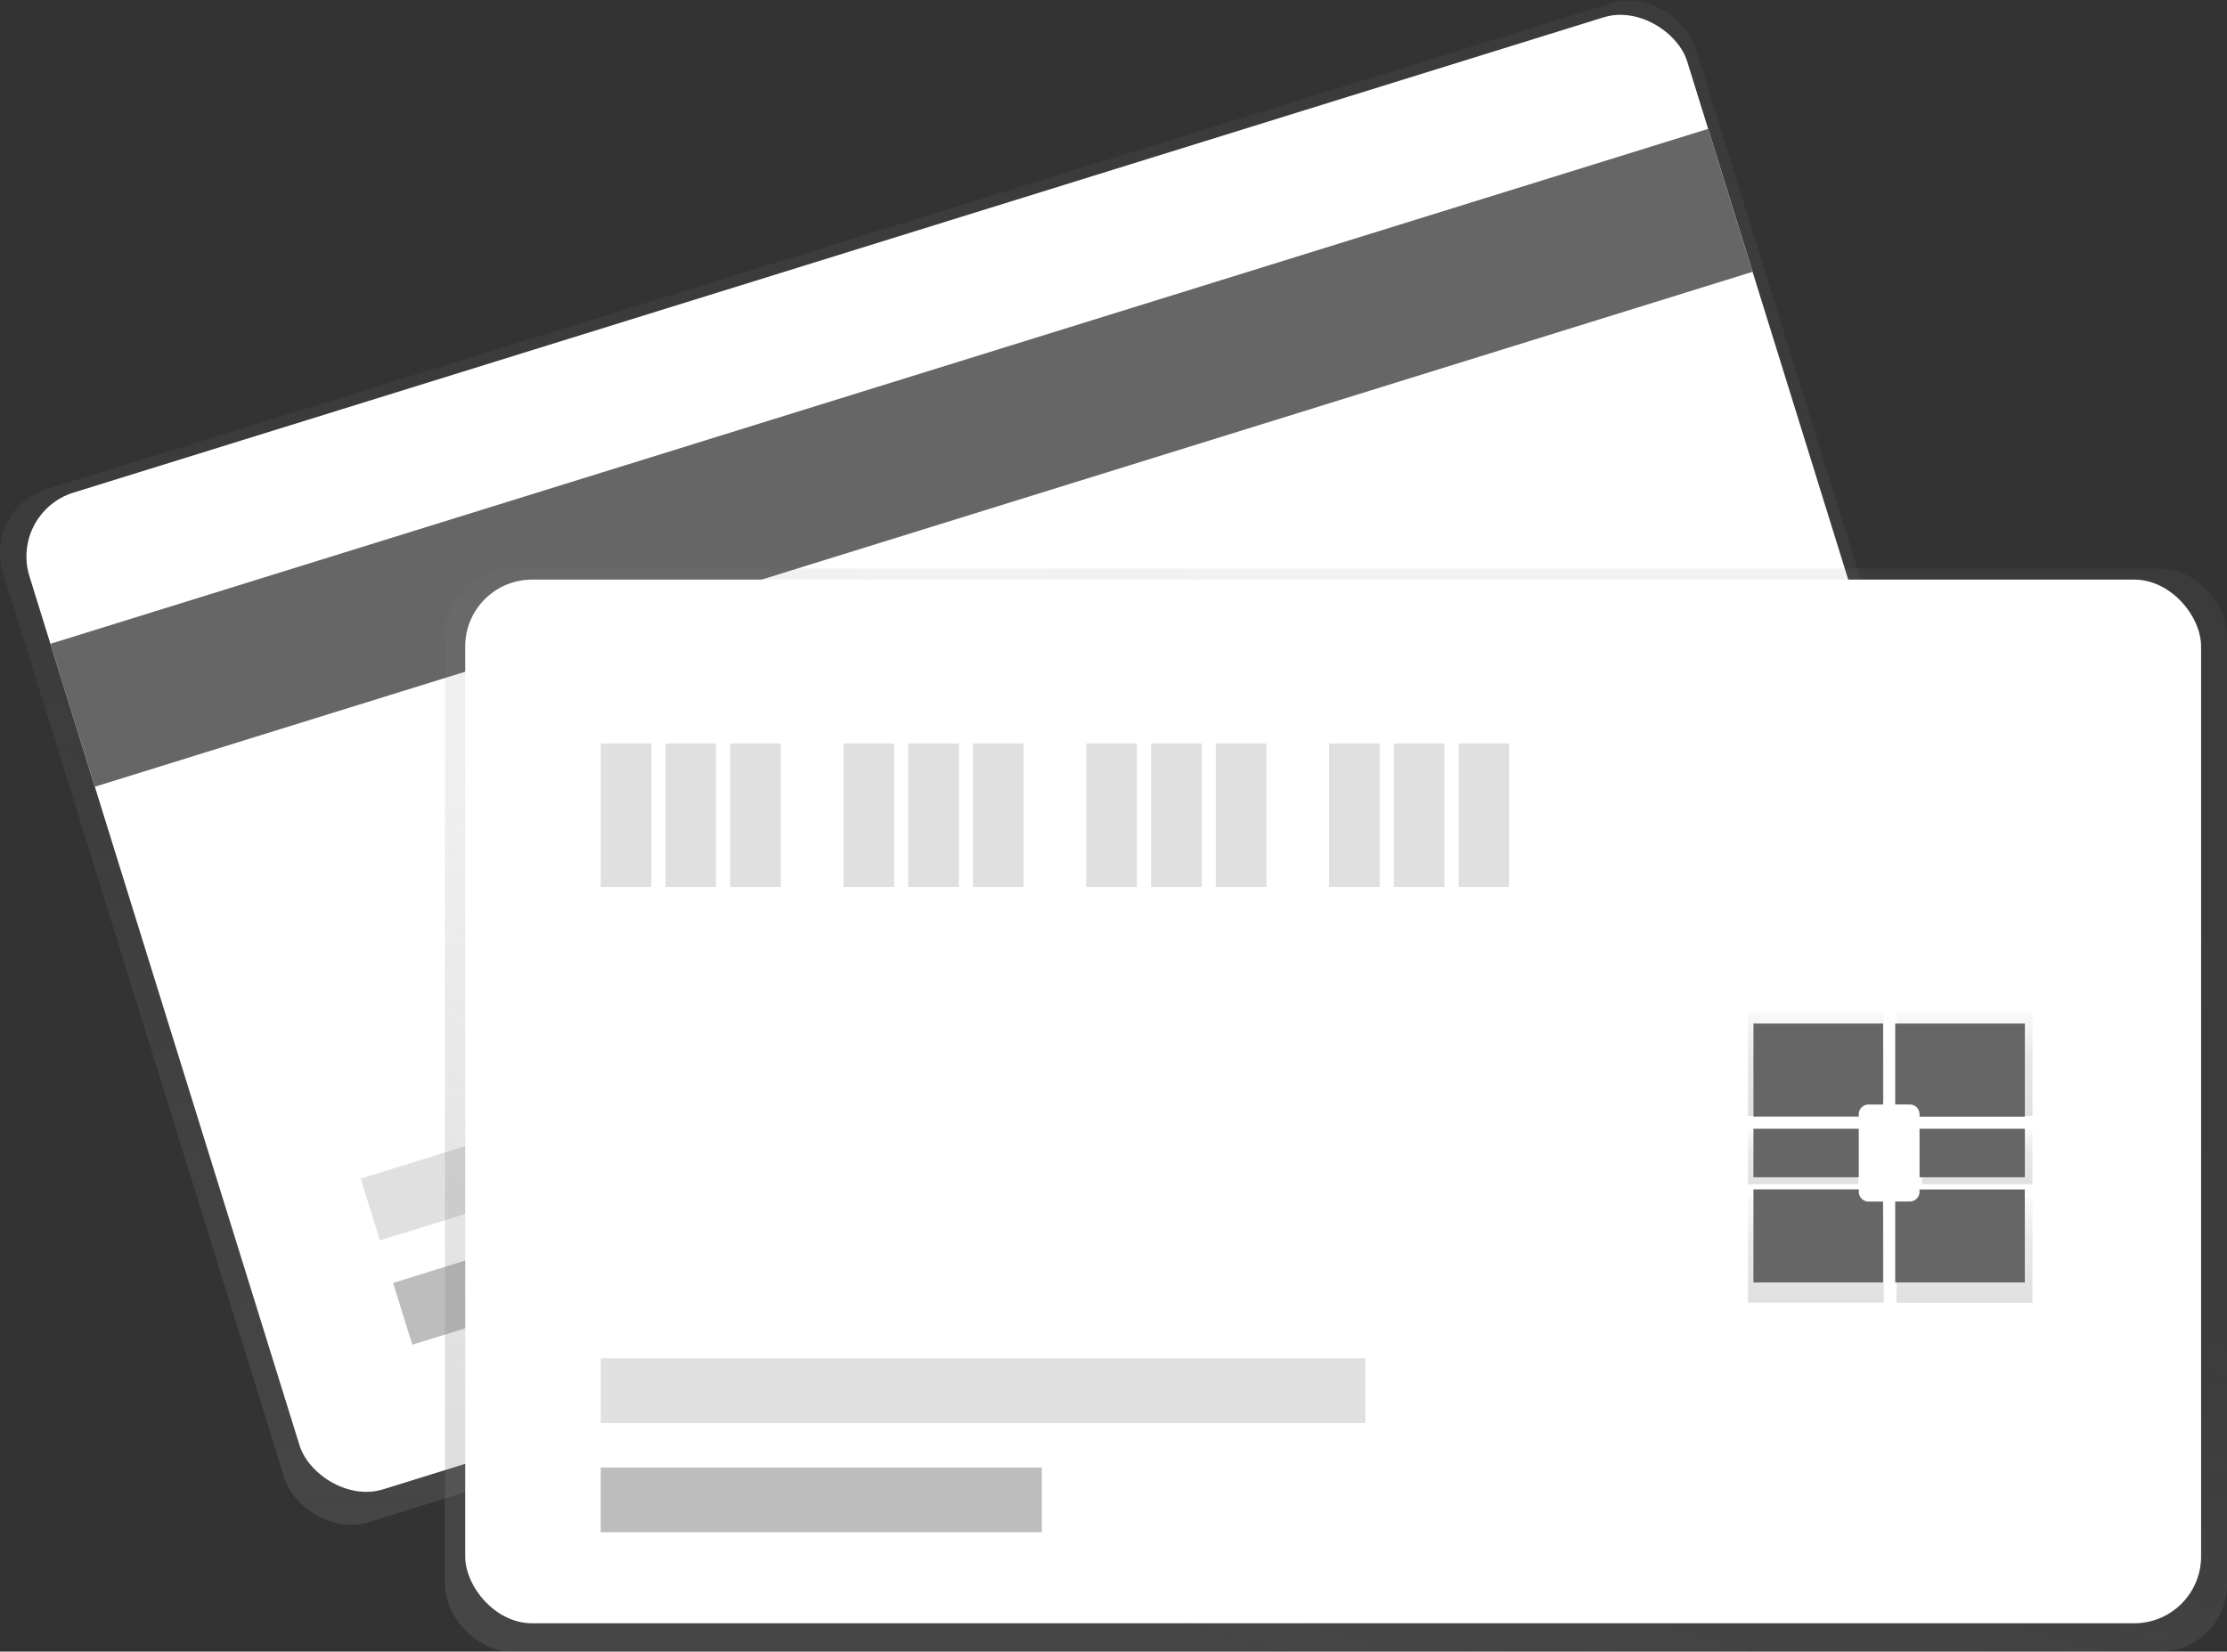 <svg xmlns="http://www.w3.org/2000/svg" xmlns:xlink="http://www.w3.org/1999/xlink" viewBox="0 0 915.69 679.28">
  <rect x="0" y="0" width="915.69" height="679.28" fill="#333333" stroke="none"/>
  <defs>
    <linearGradient id="a" x1="549.23" y1="734.77" x2="549.23" y2="126.57" gradientTransform="matrix(.97 .31 -.3 .99 144.2 -171.29)" gradientUnits="userSpaceOnUse">
      <stop offset="0" stop-color="gray" stop-opacity=".25"/>
      <stop offset=".54" stop-color="gray" stop-opacity=".12"/>
      <stop offset="1" stop-color="gray" stop-opacity=".1"/>
    </linearGradient>
    <linearGradient id="c" x1="549.32" y1="679.28" x2="549.32" y2="233.84" xlink:href="#a"/>
    <linearGradient id="b" x1="888.78" y1="569.3" x2="888.78" y2="526.2" gradientUnits="userSpaceOnUse">
      <stop offset="0" stop-opacity=".12"/>
      <stop offset=".55" stop-opacity=".09"/>
      <stop offset="1" stop-opacity=".02"/>
    </linearGradient>
    <linearGradient id="d" x1="888.78" y1="646.14" x2="888.78" y2="603.03" xlink:href="#b"/>
    <linearGradient id="e" x1="741.39" y1="487.05" x2="741.39" y2="464.56" xlink:href="#b"/>
    <linearGradient id="f" x1="949.9" y1="646.14" x2="949.9" y2="603.03" xlink:href="#b"/>
    <linearGradient id="g" x1="949.9" y1="569.3" x2="949.9" y2="526.2" xlink:href="#b"/>
    <linearGradient id="h" x1="812.99" y1="487.05" x2="812.99" y2="464.56" xlink:href="#b"/>
  </defs>
  <rect x="184.86" y="201.53" width="728.62" height="445" rx="27.5" ry="27.5" transform="rotate(-17.26 114.55 837.21)" fill="url(#a)"/>
  <rect x="193.72" y="205.56" width="713.76" height="429.25" rx="27.5" ry="27.5" transform="rotate(-17.26 115.98 833.35)" fill="#fff"/>
  <path fill="#666" d="M20.72 264.79L702.34 53l18.27 58.79L38.99 323.57z"/>
  <path fill="#bdbdbd" d="M161.63 527.65l173.19-53.81 7.9 25.42-173.19 53.8z"/>
  <path fill="#e0e0e0" d="M148.3 484.74l300.29-93.3 7.9 25.42-300.3 93.3z"/>
  <rect x="182.96" y="233.84" width="732.73" height="445.44" rx="27.5" ry="27.5" fill="url(#c)"/>
  <rect x="191.28" y="238.38" width="713.76" height="429.25" rx="27.5" ry="27.5" fill="#fff"/>
  <path fill="#e0e0e0" d="M247.01 305.76h20.8v59.06h-20.8zM273.63 305.76h20.8v59.06h-20.8zM300.25 305.76h20.8v59.06h-20.8zM346.84 305.76h20.8v59.06h-20.8zM373.46 305.76h20.8v59.06h-20.8zM400.08 305.76h20.8v59.06h-20.8zM446.66 305.76h20.8v59.06h-20.8zM473.29 305.76h20.8v59.06h-20.8zM499.91 305.76h20.8v59.06h-20.8zM546.49 305.76h20.8v59.06h-20.8zM573.11 305.76h20.8v59.06h-20.8zM599.73 305.76h20.8v59.06h-20.8z"/>
  <path fill="#bdbdbd" d="M247.01 603.57h181.35v26.62H247.01z"/>
  <path fill="#e0e0e0" d="M247.01 558.65h314.45v26.62H247.01z"/>
  <path d="M906.25 568.21a4.38 4.38 0 0 1 4.22-4.53h6.26V526.2h-55.89v43.1h45.4z" transform="translate(-142.16 -110.36)" fill="url(#b)"/>
  <path d="M910.47 608.66a4.38 4.38 0 0 1-4.22-4.53V603h-45.4v43.1h55.88v-37.44z" transform="translate(-142.16 -110.36)" fill="url(#d)"/>
  <path fill="url(#e)" d="M718.69 464.56h45.4v22.49h-45.4z"/>
  <path d="M932.44 604.13a4.38 4.38 0 0 1-4.22 4.53H922v37.48h55.88V603h-45.4z" transform="translate(-142.16 -110.36)" fill="url(#f)"/>
  <path d="M922 526.2v37.48h6.26a4.38 4.38 0 0 1 4.22 4.53v1.09h45.4v-43.1z" transform="translate(-142.16 -110.36)" fill="url(#g)"/>
  <path fill="url(#h)" d="M790.28 464.56h45.4v22.49h-45.4z"/>
  <path d="M764.28 458.27a4 4 0 0 1 4-4h6v-33.29h-53.3v38.26h43.31zM768.3 494.18a4 4 0 0 1-4-4v-1h-43.33v38.27h53.3v-33.27zM720.97 464.23h43.31v19.97h-43.31zM789.26 490.16a4 4 0 0 1-4 4h-6v33.28h53.3v-38.25h-43.3zM779.27 420.98v33.28h6a4 4 0 0 1 4 4v1h43.31v-38.28zM789.27 464.23h43.31v19.97h-43.31z" fill="#666"/>
</svg>

